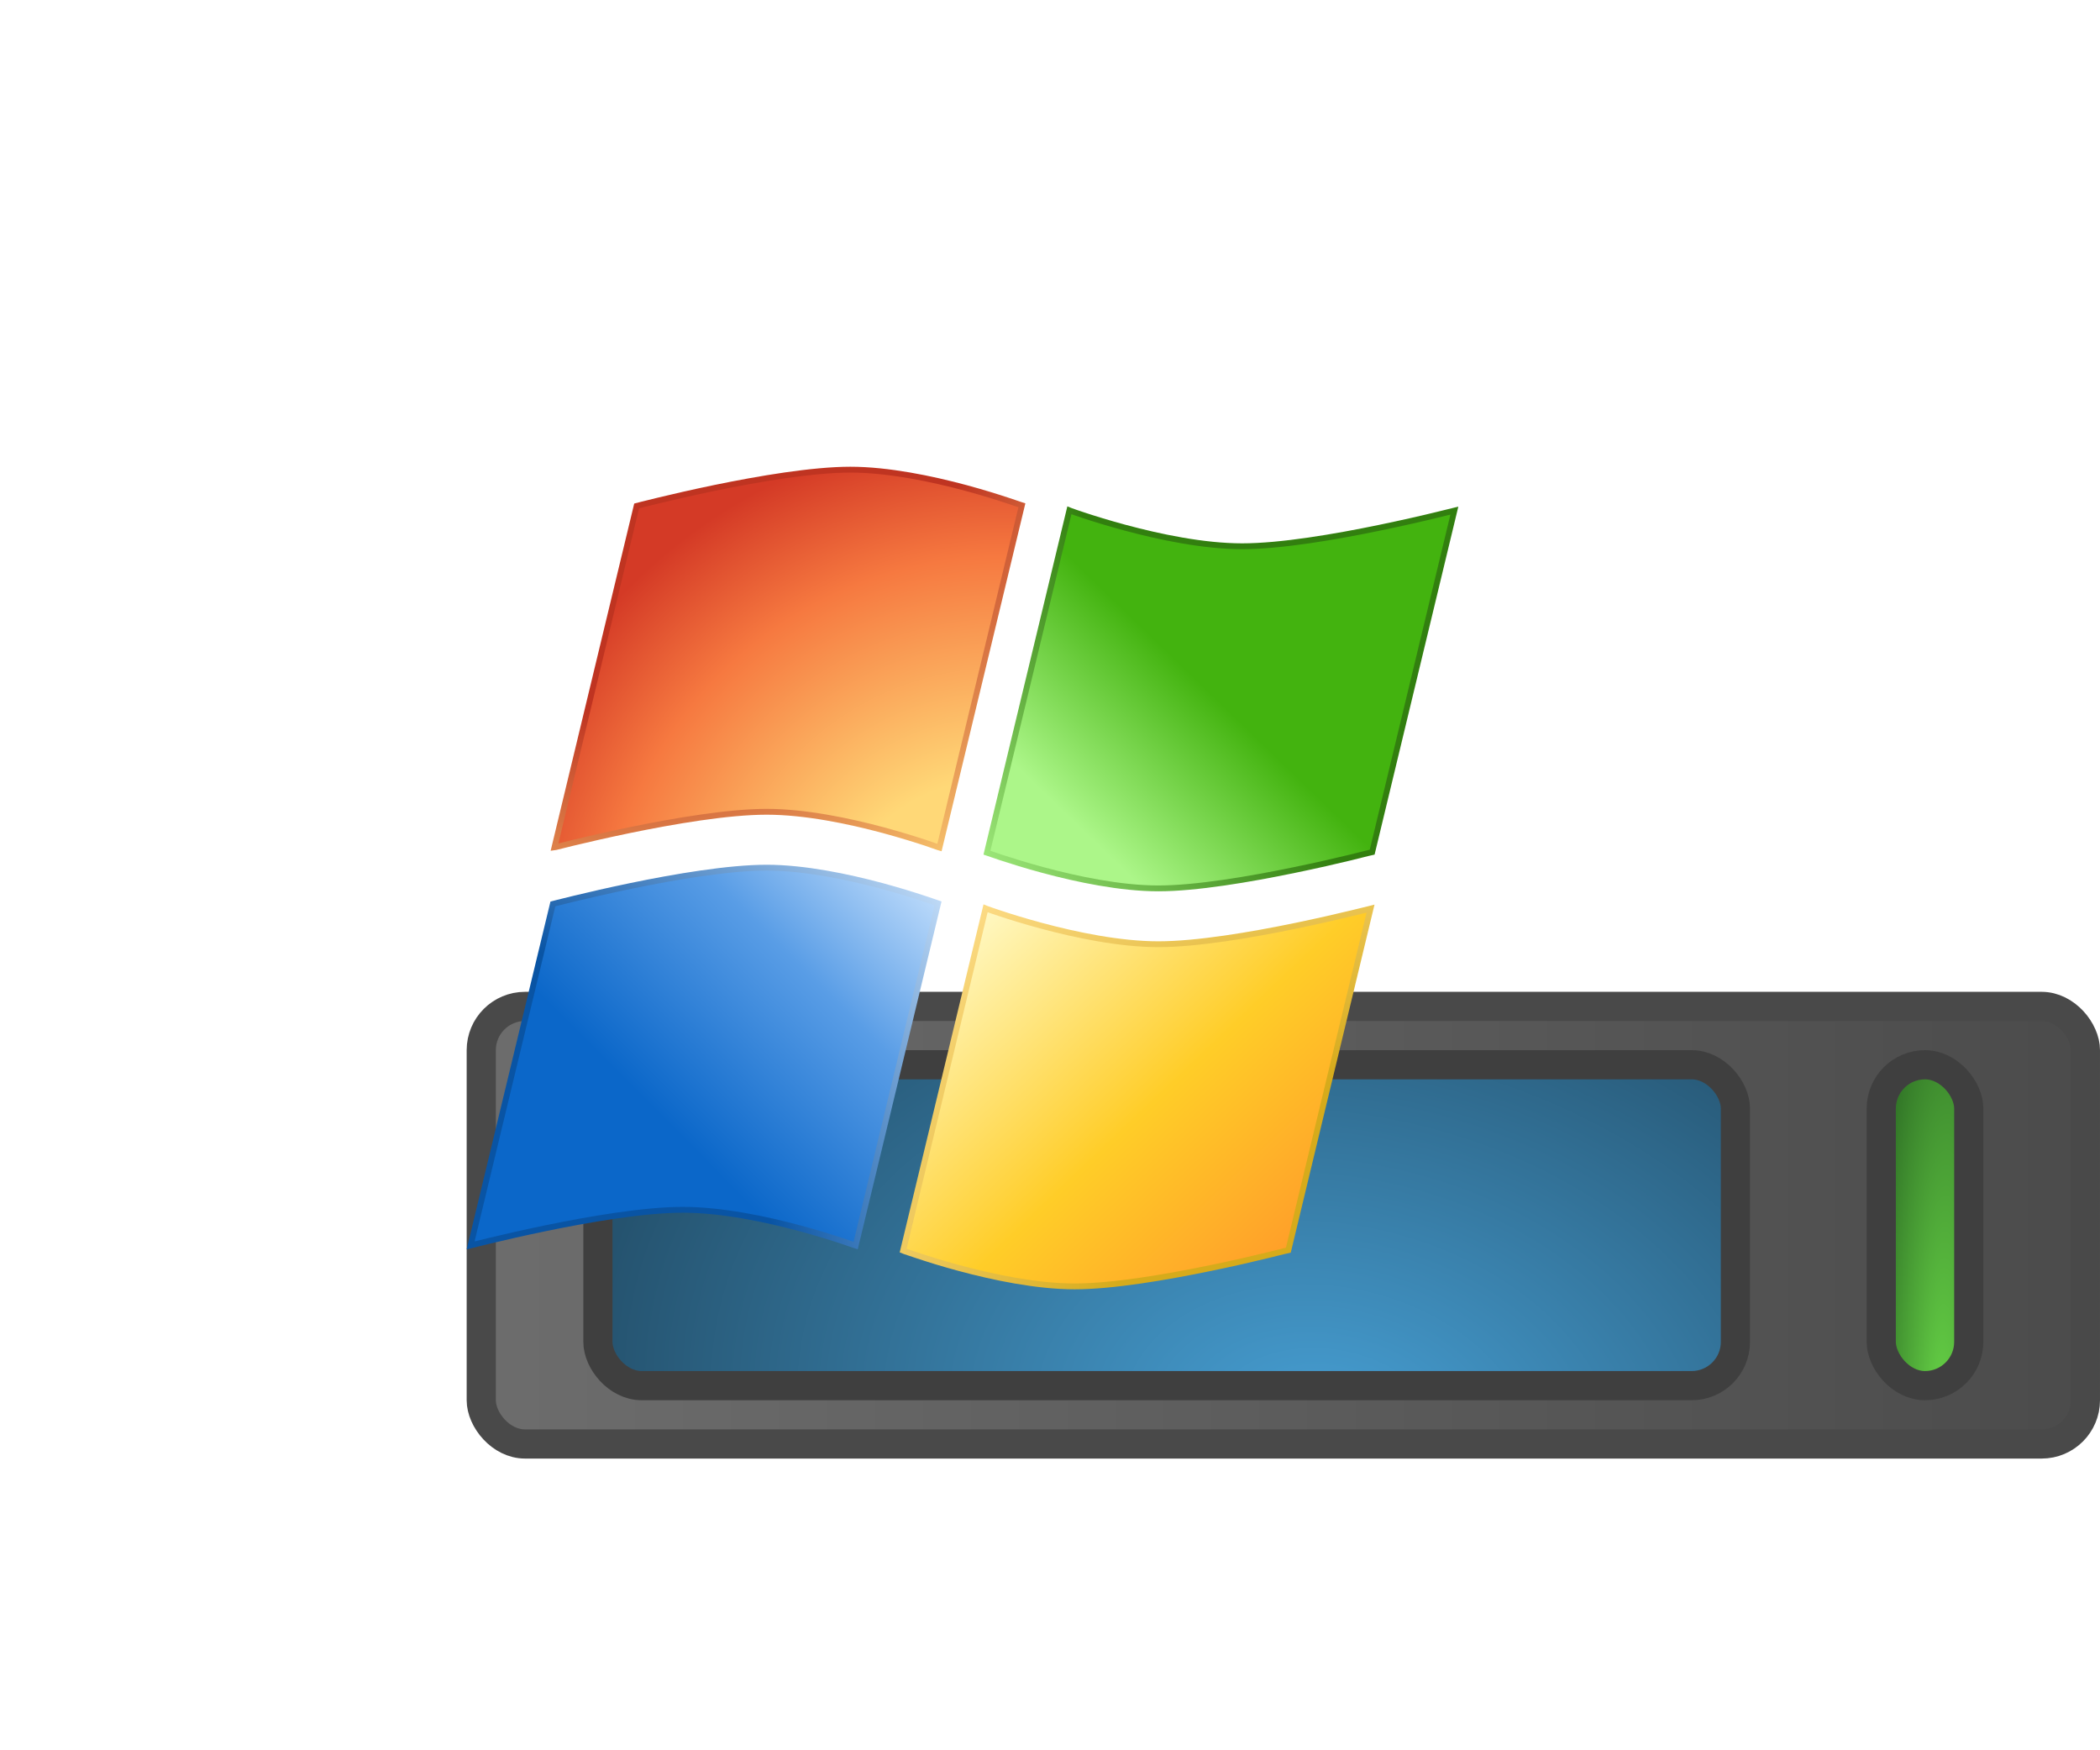 <svg width="36" height="30" viewBox="0 0 36 30" fill="none" xmlns="http://www.w3.org/2000/svg">
<rect x="8.25" y="17.25" width="27.5" height="7.5" rx="0.75" fill="url(#paint0_linear_191_219)" stroke="#494949" stroke-width="0.5"/>
<rect x="10.25" y="18.25" width="19.5" height="5.5" rx="0.75" fill="url(#paint1_radial_191_219)" stroke="#3F3F3F" stroke-width="0.5"/>
<rect x="32.25" y="18.25" width="1.5" height="5.5" rx="0.75" fill="url(#paint2_radial_191_219)" stroke="#3F3F3F" stroke-width="0.5"/>
<g filter="url(#filter0_d_191_219)">
<path d="M14.578 4.05C15.226 4.05 15.971 4.206 16.556 4.363C16.848 4.442 17.099 4.521 17.277 4.58C17.366 4.609 17.437 4.633 17.485 4.65C17.497 4.655 17.508 4.659 17.518 4.662L16.105 10.528C16.098 10.526 16.09 10.523 16.082 10.521C16.033 10.503 15.962 10.478 15.872 10.448C15.693 10.389 15.439 10.31 15.145 10.23C14.557 10.072 13.803 9.914 13.142 9.914C12.482 9.914 11.551 10.073 10.788 10.23C10.406 10.309 10.065 10.388 9.819 10.447C9.697 10.477 9.598 10.501 9.529 10.519C9.521 10.521 9.513 10.523 9.505 10.524L10.914 4.671C10.932 4.666 10.958 4.661 10.991 4.652C11.059 4.635 11.157 4.611 11.279 4.581C11.524 4.522 11.864 4.443 12.245 4.364C13.008 4.207 13.929 4.05 14.578 4.05Z" fill="url(#paint3_radial_191_219)" stroke="url(#paint4_radial_191_219)" stroke-width="0.1"/>
<path d="M13.142 10.872C13.79 10.872 14.534 11.028 15.119 11.185C15.411 11.264 15.663 11.343 15.841 11.402C15.93 11.431 16 11.455 16.049 11.472C16.061 11.477 16.072 11.481 16.081 11.484L14.668 17.35C14.661 17.348 14.654 17.345 14.646 17.342C14.597 17.325 14.525 17.3 14.435 17.27C14.256 17.211 14.002 17.131 13.708 17.052C13.121 16.894 12.366 16.736 11.705 16.736C11.045 16.736 10.114 16.895 9.352 17.052C8.97 17.131 8.628 17.21 8.383 17.269C8.26 17.299 8.161 17.323 8.093 17.34C8.084 17.343 8.076 17.344 8.068 17.346L9.478 11.493C9.495 11.488 9.522 11.483 9.555 11.474C9.623 11.457 9.721 11.432 9.843 11.403C10.088 11.344 10.428 11.265 10.809 11.186C11.571 11.028 12.493 10.872 13.142 10.872Z" fill="url(#paint5_linear_191_219)" stroke="url(#paint6_radial_191_219)" stroke-width="0.1"/>
<path d="M18.422 18.049C17.774 18.049 17.029 17.893 16.444 17.735C16.152 17.657 15.901 17.577 15.723 17.518C15.634 17.489 15.563 17.465 15.514 17.448C15.502 17.444 15.492 17.44 15.482 17.436L16.895 11.57C16.902 11.573 16.91 11.575 16.918 11.578C16.967 11.595 17.038 11.621 17.128 11.65C17.307 11.71 17.561 11.789 17.855 11.868C18.443 12.026 19.197 12.184 19.858 12.184C20.518 12.184 21.449 12.026 22.212 11.868C22.594 11.789 22.935 11.71 23.18 11.651C23.303 11.622 23.402 11.597 23.471 11.58C23.479 11.578 23.487 11.576 23.495 11.574L22.086 17.428C22.068 17.432 22.042 17.438 22.009 17.446C21.941 17.463 21.843 17.488 21.721 17.517C21.476 17.577 21.135 17.656 20.755 17.734C19.992 17.892 19.071 18.049 18.422 18.049Z" fill="url(#paint7_linear_191_219)" stroke="url(#paint8_radial_191_219)" stroke-width="0.1"/>
<path d="M19.858 11.227C19.21 11.227 18.466 11.071 17.881 10.913C17.589 10.835 17.337 10.755 17.159 10.697C17.07 10.667 17 10.643 16.951 10.626C16.939 10.622 16.928 10.618 16.919 10.615L18.332 4.748C18.339 4.751 18.346 4.753 18.355 4.756C18.404 4.774 18.475 4.799 18.564 4.828C18.744 4.888 18.998 4.967 19.292 5.046C19.879 5.204 20.634 5.363 21.295 5.363C21.955 5.363 22.886 5.204 23.648 5.046C24.03 4.967 24.372 4.889 24.617 4.829C24.74 4.8 24.839 4.775 24.907 4.758C24.916 4.756 24.924 4.754 24.932 4.752L23.523 10.606C23.505 10.61 23.478 10.616 23.445 10.624C23.378 10.642 23.279 10.666 23.157 10.696C22.913 10.755 22.572 10.834 22.191 10.912C21.429 11.07 20.507 11.227 19.858 11.227Z" fill="url(#paint9_linear_191_219)" stroke="url(#paint10_radial_191_219)" stroke-width="0.1"/>
</g>
<defs>
<filter id="filter0_d_191_219" x="0.2" y="0.2" width="32.6" height="29.699" filterUnits="userSpaceOnUse" color-interpolation-filters="sRGB">
<feFlood flood-opacity="0" result="BackgroundImageFix"/>
<feColorMatrix in="SourceAlpha" type="matrix" values="0 0 0 0 0 0 0 0 0 0 0 0 0 0 0 0 0 0 127 0" result="hardAlpha"/>
<feOffset dy="4"/>
<feGaussianBlur stdDeviation="3.9"/>
<feComposite in2="hardAlpha" operator="out"/>
<feColorMatrix type="matrix" values="0 0 0 0 0 0 0 0 0 0 0 0 0 0 0 0 0 0 0.25 0"/>
<feBlend mode="normal" in2="BackgroundImageFix" result="effect1_dropShadow_191_219"/>
<feBlend mode="normal" in="SourceGraphic" in2="effect1_dropShadow_191_219" result="shape"/>
</filter>
<linearGradient id="paint0_linear_191_219" x1="8" y1="21" x2="36" y2="21" gradientUnits="userSpaceOnUse">
<stop stop-color="#6D6D6D"/>
<stop offset="1" stop-color="#4B4B4B"/>
</linearGradient>
<radialGradient id="paint1_radial_191_219" cx="0" cy="0" r="1" gradientUnits="userSpaceOnUse" gradientTransform="translate(22.778 24.6) rotate(-79.508) scale(9.153 12.729)">
<stop stop-color="#47A0D5"/>
<stop offset="1" stop-color="#25536F"/>
</radialGradient>
<radialGradient id="paint2_radial_191_219" cx="0" cy="0" r="1" gradientUnits="userSpaceOnUse" gradientTransform="translate(33.278 24.6) rotate(-88.939) scale(9.002 1.294)">
<stop stop-color="#68D547"/>
<stop offset="1" stop-color="#2E6F25"/>
</radialGradient>
<radialGradient id="paint3_radial_191_219" cx="0" cy="0" r="1" gradientUnits="userSpaceOnUse" gradientTransform="translate(17.099 12.3) rotate(-128.536) scale(11.338 11.481)">
<stop offset="0.259" stop-color="#FFD877"/>
<stop offset="0.591" stop-color="#F67940"/>
<stop offset="0.784" stop-color="#D43A26"/>
</radialGradient>
<radialGradient id="paint4_radial_191_219" cx="0" cy="0" r="1" gradientUnits="userSpaceOnUse" gradientTransform="translate(11.472 3.318) rotate(58.337) scale(9.351 11.232)">
<stop offset="0.494" stop-color="#BF3421"/>
<stop offset="1" stop-color="#FFD877"/>
</radialGradient>
<linearGradient id="paint5_linear_191_219" x1="9.676" y1="17.416" x2="16.28" y2="10.823" gradientUnits="userSpaceOnUse">
<stop offset="0.298" stop-color="#0B67C9"/>
<stop offset="0.673" stop-color="#599DE6"/>
<stop offset="1" stop-color="#D2E8FF"/>
</linearGradient>
<radialGradient id="paint6_radial_191_219" cx="0" cy="0" r="1" gradientUnits="userSpaceOnUse" gradientTransform="translate(8.239 17.303) rotate(-36.228) scale(10.389 12.007)">
<stop offset="0.46" stop-color="#0954A4"/>
<stop offset="1" stop-color="#D2E8FF"/>
</radialGradient>
<linearGradient id="paint7_linear_191_219" x1="16.62" y1="11.049" x2="23.205" y2="17.984" gradientUnits="userSpaceOnUse">
<stop stop-color="#FFFED7"/>
<stop offset="0.519" stop-color="#FFCD28"/>
<stop offset="0.909" stop-color="#FF9B29"/>
</linearGradient>
<radialGradient id="paint8_radial_191_219" cx="0" cy="0" r="1" gradientUnits="userSpaceOnUse" gradientTransform="translate(22.366 17.644) rotate(-132.655) scale(8.658 10.207)">
<stop offset="0.336" stop-color="#D6AB1B"/>
<stop offset="1" stop-color="#FFDE8C"/>
</radialGradient>
<linearGradient id="paint9_linear_191_219" x1="23.683" y1="4.568" x2="16.864" y2="11.629" gradientUnits="userSpaceOnUse">
<stop offset="0.45" stop-color="#43B30F"/>
<stop offset="0.778" stop-color="#ACF689"/>
</linearGradient>
<radialGradient id="paint10_radial_191_219" cx="0" cy="0" r="1" gradientUnits="userSpaceOnUse" gradientTransform="translate(24.641 4.91) rotate(142.47) scale(10.265 11.891)">
<stop offset="0.562" stop-color="#327F0F"/>
<stop offset="1" stop-color="#ACF689"/>
</radialGradient>
</defs>
</svg>
